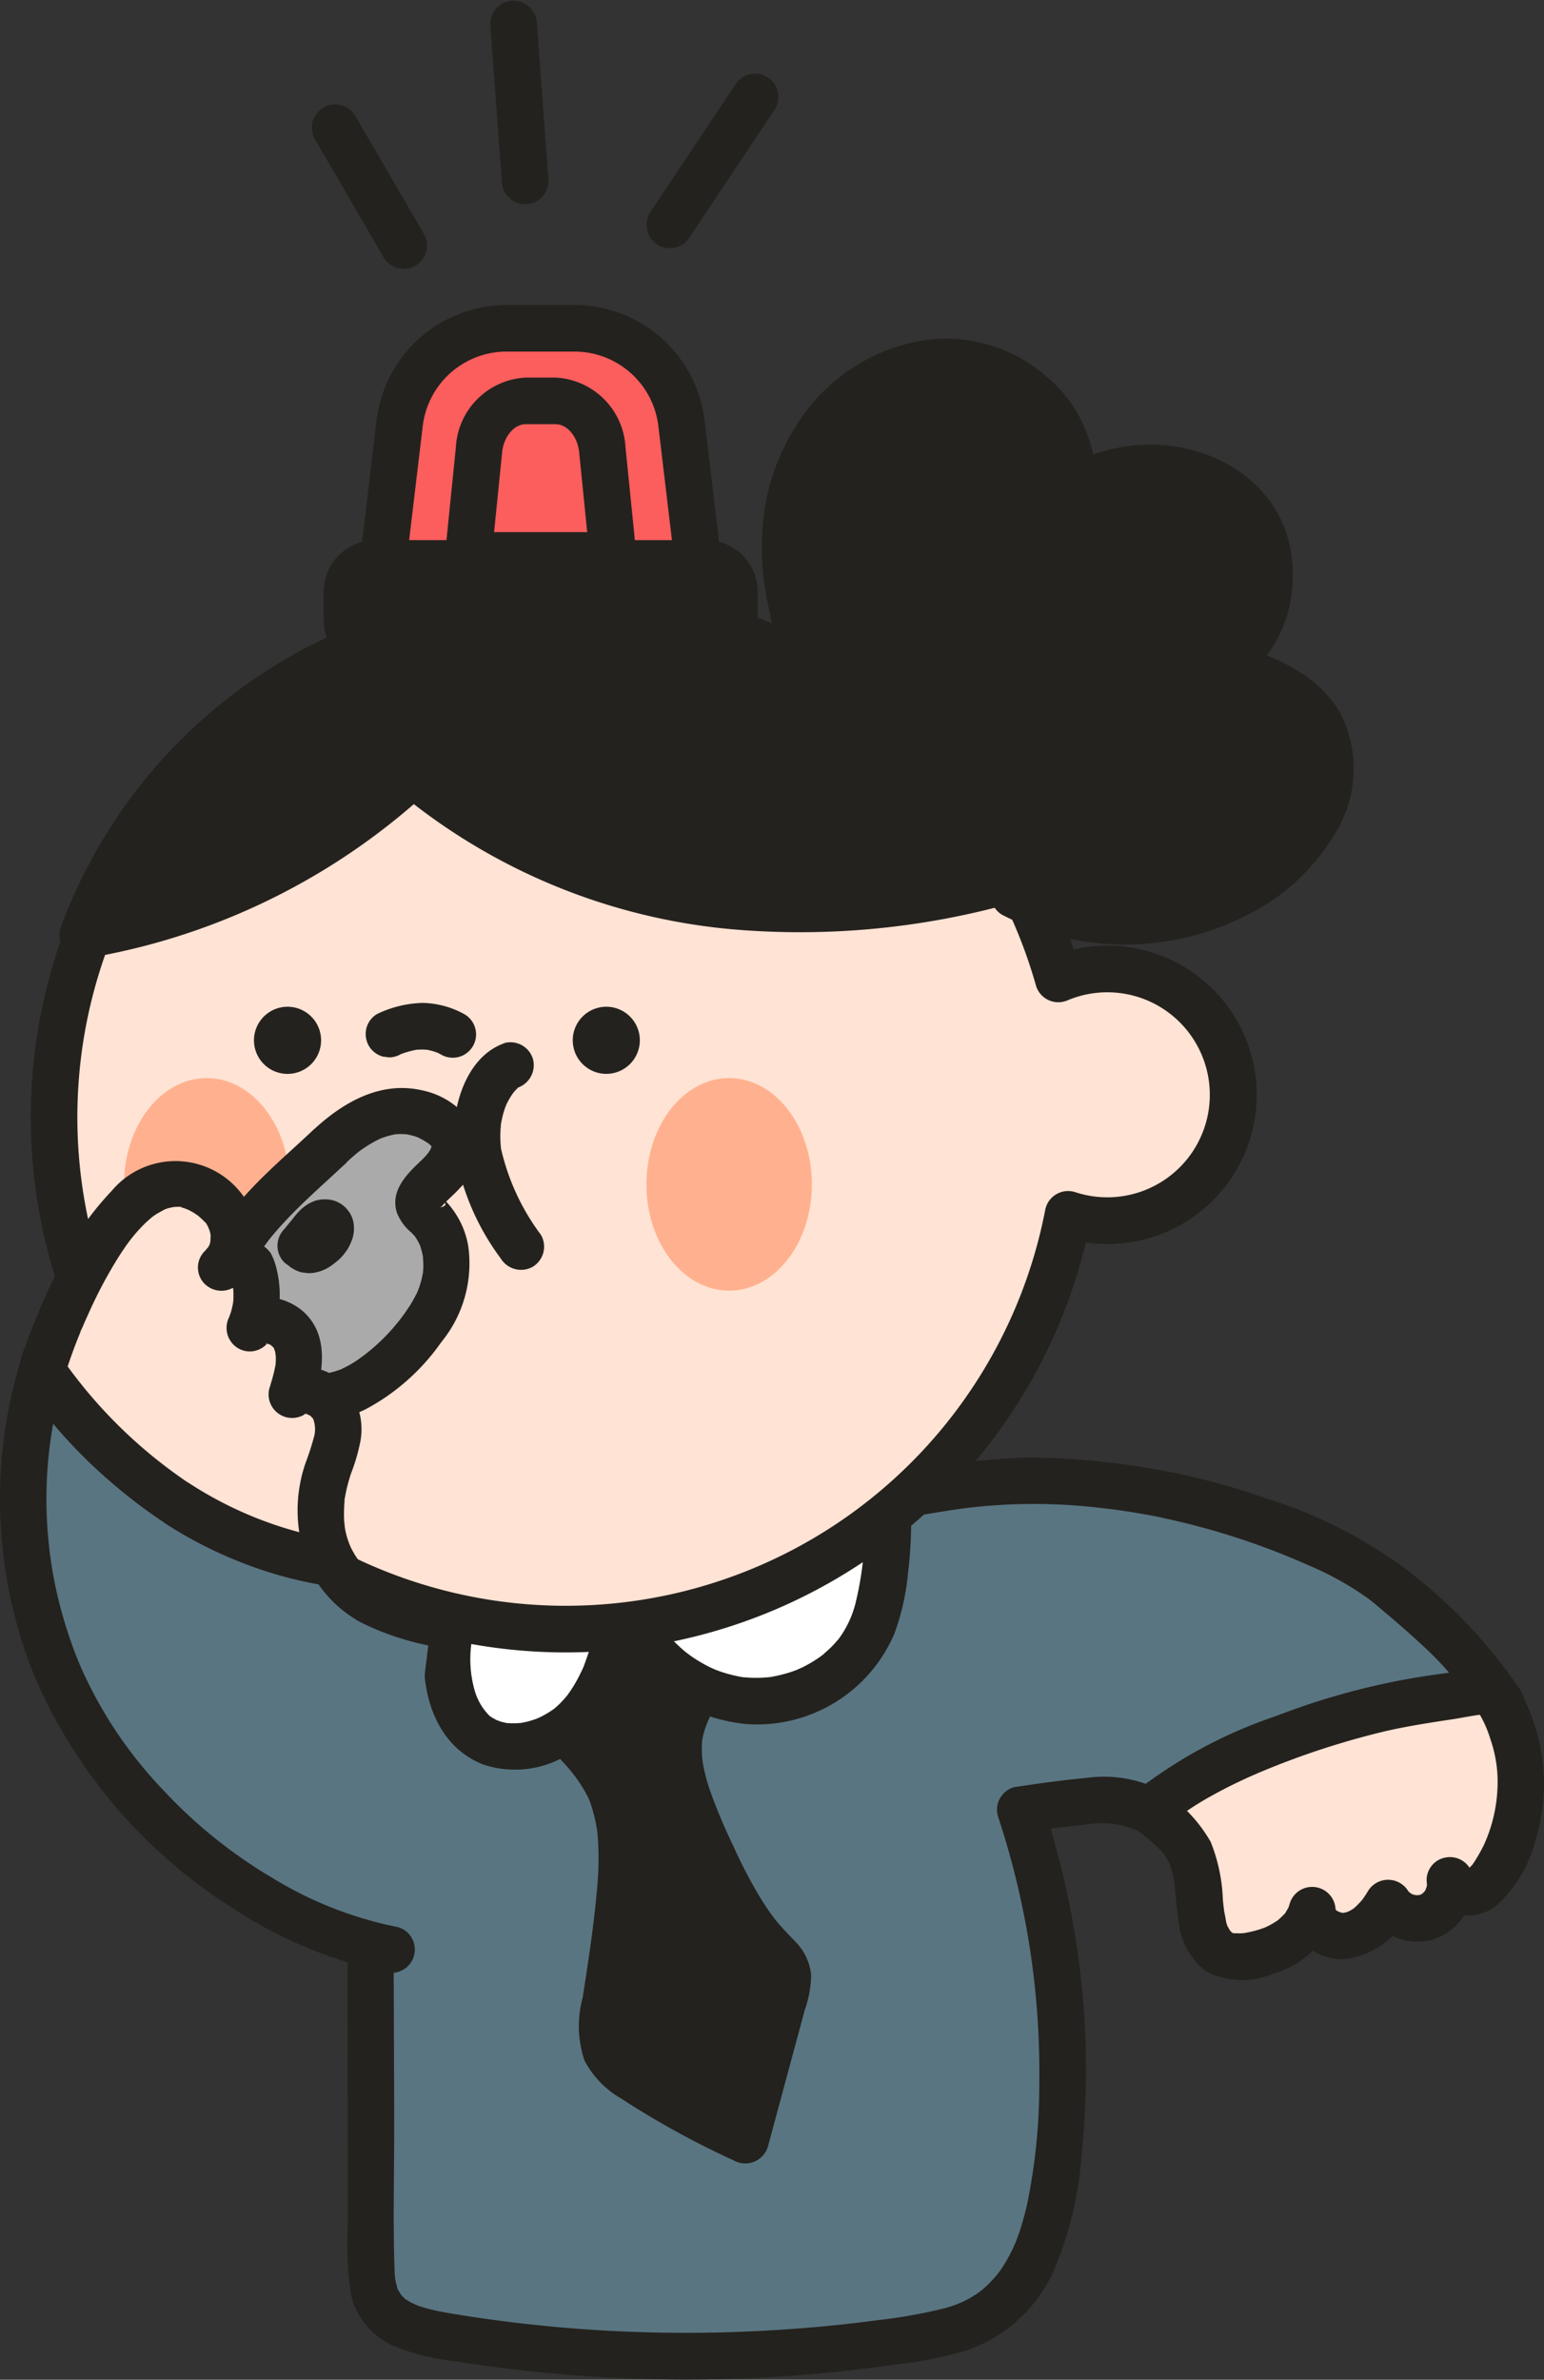 <svg xmlns="http://www.w3.org/2000/svg" width="83.099" height="128.025" viewBox="0 0 83.099 128.025">
  <rect x="0" y="0" width="83.099" height="128.025" fill="#333333" stroke="none"/>
  <g id="img_" transform="translate(-2760.673 -298.624)">
    <path id="패스_1950" data-name="패스 1950" d="M2833.479,418.544a38.159,38.159,0,0,0-7.755-.8c-3.074,0-5.869.723-8.834,1.141-3.451.486-7.1.651-10.58.836l-7.614.4c-.492.026-3.182-.2-3.524.187-4.47,5.075-4.67,12.183-4.662,18.719l.026,20.561a4.346,4.346,0,0,0,.6,2.694,5.072,5.072,0,0,0,3.3,1.469,78.448,78.448,0,0,0,25.267.139,11.373,11.373,0,0,0,3.467-.96c2.8-1.451,3.775-4.7,4.182-7.646a44.175,44.175,0,0,0-1.885-19.842c.89-.135,1.8-.25,2.76-.365a9.274,9.274,0,0,1,3.042-.027,3.867,3.867,0,0,1,1.094.415,36.28,36.28,0,0,1,18.573-6.339,26.376,26.376,0,0,0-5.366-5.529,17.1,17.1,0,0,0-4.91-2.8,37.788,37.788,0,0,0-7.186-2.26" transform="translate(-9.882 -39.454)" fill="#597582"/>
    <path id="패스_1951" data-name="패스 1951" d="M2833.19,416.714a39.845,39.845,0,0,0-8.088-.845,47.824,47.824,0,0,0-7.774.969,139.479,139.479,0,0,1-15.447,1.209c-1.29.069-2.587.185-3.878.2-.63.01-1.26-.045-1.89-.045a4.123,4.123,0,0,0-2.173.378,5.481,5.481,0,0,0-1.228,1.4,15.465,15.465,0,0,0-.94,1.41c-2.228,3.776-2.877,8.228-3.066,12.54-.1,2.325-.072,4.653-.069,6.98q0,4.012.009,8.024l.01,8.191a17.65,17.65,0,0,0,.17,3.778,3.983,3.983,0,0,0,2.284,2.756,12.584,12.584,0,0,0,3.331.833q2,.313,4.015.531a78.644,78.644,0,0,0,15.822.1c1.344-.128,2.686-.292,4.023-.484a20.076,20.076,0,0,0,3.624-.725,8.012,8.012,0,0,0,4.7-4.244,19.242,19.242,0,0,0,1.516-6.261,44.957,44.957,0,0,0-1.047-15.289c-.3-1.227-.644-2.44-1.036-3.64l-.876,1.543c1.013-.152,1.993-.282,3.069-.393a5.03,5.03,0,0,1,2.862.291,1.249,1.249,0,0,0,1.265,0,35.1,35.1,0,0,1,13.811-5.689,32.4,32.4,0,0,1,4.13-.48,1.266,1.266,0,0,0,1.083-1.887,27.431,27.431,0,0,0-5.886-6.049,24.944,24.944,0,0,0-7.334-3.714,38.462,38.462,0,0,0-4.992-1.4,1.254,1.254,0,1,0-.667,2.418,39.453,39.453,0,0,1,7.979,2.609,16.37,16.37,0,0,1,3.02,1.692l.157.116c-.124-.094.054.043.063.051q.164.131.325.266.41.344.816.693c.506.432,1.006.869,1.492,1.322a18.67,18.67,0,0,1,2.862,3.26l1.082-1.887a38.019,38.019,0,0,0-15.356,4.194,35.9,35.9,0,0,0-3.85,2.317h1.265a6.8,6.8,0,0,0-3.967-.649c-1.3.122-2.6.3-3.9.5a1.262,1.262,0,0,0-.876,1.543,43.671,43.671,0,0,1,2.233,14.352,31.9,31.9,0,0,1-.654,6.54c-.1.421-.205.839-.336,1.251-.059.187-.122.372-.19.555q-.061.165-.127.327c.094-.235-.087.193-.107.233a8.577,8.577,0,0,1-.619,1.1c-.064.095-.13.188-.2.28.154-.212-.07.086-.085.1q-.222.262-.468.5c-.083.08-.168.157-.254.231-.017.014-.315.244-.109.094a6.382,6.382,0,0,1-.595.385,5.727,5.727,0,0,1-1.448.565,28.075,28.075,0,0,1-3.529.62c-2.4.323-4.93.532-7.393.623a77.021,77.021,0,0,1-14.813-.867c-.537-.086-1.077-.168-1.608-.286-.229-.051-.456-.108-.679-.178-.12-.038-.239-.078-.356-.123.2.075-.216-.106-.258-.129-.07-.039-.136-.084-.206-.123-.284-.16.106.138-.123-.091a2.6,2.6,0,0,1-.246-.254c.136.179-.095-.183-.093-.181-.15-.275,0,.115-.071-.19-.024-.108-.058-.213-.079-.322-.01-.045-.046-.322-.024-.13-.02-.179-.028-.36-.033-.54-.083-2.57-.013-5.154-.016-7.725-.005-5.024-.055-10.049-.011-15.072.036-4.156.208-8.027,1.738-11.917a11.706,11.706,0,0,1,.5-1.11q.345-.693.756-1.353a14.157,14.157,0,0,1,.817-1.184c-.127.165.144-.175.133-.162.083-.1.184-.2.258-.306.225-.326-.208.1-.078.03-.37.2-.225.076-.11.06.013,0,.186-.04.186-.037,0,.032-.348.026-.035.011.174-.008.347-.021.522-.024.375-.008.75,0,1.124.011.71.022,1.4.013,2.11-.024,5.1-.271,10.226-.4,15.3-.952,2.452-.266,4.861-.756,7.3-1.114a30.32,30.32,0,0,1,7.333-.061,35.568,35.568,0,0,1,3.524.554,1.254,1.254,0,1,0,.667-2.418" transform="translate(-9.26 -38.833)" fill="#24221e"/>
    <path id="패스_1952" data-name="패스 1952" d="M2853.164,441.07c1.3,1,2.2,1.669,2.529,3.353s-.039,4.681,2.355,4.516c1.647-.114,3.46-.938,3.878-2.535a1.636,1.636,0,0,0,2.006,1.4,3.425,3.425,0,0,0,2.08-1.762,1.807,1.807,0,0,0,3.328-1.207.988.988,0,0,0,1.285.637,2.363,2.363,0,0,0,1.172-1.083,8.955,8.955,0,0,0-.1-9.652c-.24-.239-2.111.176-2.473.221q-1.233.153-2.453.391a36.5,36.5,0,0,0-4.8,1.279c-2.959,1.009-6.414,2.385-8.805,4.446" transform="translate(-30.634 -45.057)" fill="#ffe3d4"/>
    <path id="패스_1953" data-name="패스 1953" d="M2851.91,441.533c.2.154.083.064.039.029l.187.146c.1.082.208.165.312.249a7.714,7.714,0,0,1,.631.573c.084.086.16.176.239.266.154.173.017.025-.009-.013.037.057.078.112.114.169.075.118.137.242.2.365.008.015.079.179.025.05-.061-.15.047.139.056.168a5.653,5.653,0,0,1,.186.789c.054.311-.02-.208,0,.026.013.128.028.255.04.383.052.543.1,1.085.183,1.625a3.854,3.854,0,0,0,1.467,2.748,4.241,4.241,0,0,0,3.636.133,4.815,4.815,0,0,0,3.29-3.123l-2.462-.334a2.857,2.857,0,0,0,2.9,2.682,4.346,4.346,0,0,0,3.525-2.415h-2.165a3.156,3.156,0,0,0,3.52,1.347,3.119,3.119,0,0,0,2.146-3.187l-2.463.334c.389,1.664,2.471,1.992,3.691,1.061a7.092,7.092,0,0,0,2.1-3.439,10.335,10.335,0,0,0-.522-7.575,3.043,3.043,0,0,0-1.276-1.658,2.555,2.555,0,0,0-1.3-.112c-.486.055-.969.134-1.451.221-.136.024-.275.043-.41.072s.1-.013.1-.014c-.108.013-.214.028-.321.043-.234.031-.47.063-.7.1a39.649,39.649,0,0,0-8.023,2.129,25.3,25.3,0,0,0-7.74,4.193,1.267,1.267,0,0,0,0,1.774,1.28,1.28,0,0,0,1.773,0,16.148,16.148,0,0,1,2.515-1.694q.668-.37,1.358-.7.378-.181.76-.35l.384-.167c.2-.086,0,0,.212-.089a43.322,43.322,0,0,1,6.568-2.137c1.228-.284,2.537-.481,3.706-.658.231-.035.462-.08.691-.12.181-.032.363-.06.545-.09.067-.011.245-.024-.056.006.116-.011.232-.027.348-.035.171-.012.574.071.137-.039.265.067-.683-.768-.463-.29.036.078.1.158.137.231a6.05,6.05,0,0,1,.624,1.4,7.015,7.015,0,0,1,.381,2.775,8.165,8.165,0,0,1-.722,2.929,8.448,8.448,0,0,1-.46.823,3.174,3.174,0,0,1-.214.314c.125-.152-.137.128-.135.128l-.093.083q.133-.109-.052.012c.1-.039.1-.041-.028,0,.164-.019.172-.027.026-.025l.129.011c-.137-.043-.132-.039.017.012a.441.441,0,0,1,.165.186c.05.158.057.167.021.027a1.249,1.249,0,0,0-1.375-.9,1.237,1.237,0,0,0-1.087,1.231c.008.079.012.156.016.234.007.111-.017.142.01.015-.017.077-.037.152-.061.226.039-.124.011-.064-.016.022-.022.069-.089.15,0,.037a1.767,1.767,0,0,1-.16.171c-.064.064-.105.115-.023.018l-.1.059c.1-.036.115-.041.033-.013-.025.008-.253.066-.106.038s-.079,0-.111,0-.247-.039-.112,0-.081-.034-.106-.04c-.174-.047.148.087-.01,0-.02-.011-.219-.125-.109-.051s-.066-.062-.087-.081c-.136-.124.135.223-.048-.051a1.269,1.269,0,0,0-2.165,0c-.055.092-.111.183-.171.272-.029.043-.166.24-.07.113a4.489,4.489,0,0,1-.438.472c-.04.039-.148.122-.041.043a2.384,2.384,0,0,1-.266.167c-.062.034-.259.1-.1.051-.038.012-.371.086-.181.058s-.144-.006-.146-.006c.1-.012.17.043.021,0,0,0-.307-.094-.151-.033s-.1-.06-.131-.076c-.2-.1.06.069-.029-.023-.065-.067-.134-.215-.027-.014-.076-.142-.009-.047,0,.034-.026-.334-.008.288-.016-.062a1.26,1.26,0,0,0-2.463-.333c-.021.072-.043.142-.065.213.005-.018.084-.177.021-.047s-.123.219-.186.33c-.11.189.087-.066-.069.087-.1.1-.2.2-.313.3-.176.159-.05.035-.007.007-.048.031-.092.064-.14.094-.111.071-.223.138-.341.2-.05.026-.1.051-.153.076-.03.014-.25.106-.112.052s-.053.017-.064.021c-.074.023-.146.051-.22.074a6.574,6.574,0,0,1-.787.187c-.05.009-.245.022-.007,0l-.169.016c-.131.009-.271-.01-.4,0s.091.011.111.018c-.018-.006-.164-.031-.163-.037s-.225-.058,0,.011c.16.049.05.029.009,0a.982.982,0,0,1-.129-.076c.008-.023.192.191.108.086-.039-.048-.251-.274-.127-.113s-.036-.072-.066-.124a.785.785,0,0,0-.053-.1c-.084-.108.054.128.048.12a1.591,1.591,0,0,1-.182-.6c-.023-.1-.042-.2-.061-.3-.008-.049-.065-.383-.031-.186s-.017-.15-.021-.191c-.011-.1-.022-.209-.032-.314a9.243,9.243,0,0,0-.656-3.113,8.049,8.049,0,0,0-2.663-2.783,1.262,1.262,0,0,0-1.717.45,1.287,1.287,0,0,0,.45,1.715" transform="translate(-30.013 -44.437)" fill="#24221e"/>
    <path id="패스_1954" data-name="패스 1954" d="M2805.571,433.369c.362,1.256,1.486,2.118,2.224,3.2,1.513,2.209,1.313,5.128.986,7.785q-.322,2.608-.731,5.2a4.087,4.087,0,0,0,0,1.9,3.89,3.89,0,0,0,1.8,1.857,50.311,50.311,0,0,0,5.827,3.182q1.075-3.985,2.151-7.969a2.228,2.228,0,0,0,.108-1.056,2.5,2.5,0,0,0-.781-1.1,20.66,20.66,0,0,1-3.8-6.372c-.877-1.979-1.764-4.223-.977-6.24.42-1.075,1.3-2.186.842-3.244a2.622,2.622,0,0,0-.885-.974,14.318,14.318,0,0,0-3.433-1.921" transform="translate(-14.871 -42.725)" fill="#24221e"/>
    <path id="패스_1955" data-name="패스 1955" d="M2803.739,433.073a7.033,7.033,0,0,0,1.5,2.462,8.073,8.073,0,0,1,1.32,1.849,2.982,2.982,0,0,1,.172.439c.071.21.132.424.184.639.047.2.086.393.12.591.007.044.046.325.022.134q.024.2.04.406a16.521,16.521,0,0,1-.039,2.69c-.17,1.991-.47,3.929-.777,5.9a5.79,5.79,0,0,0,.1,3.392,5.109,5.109,0,0,0,1.989,2.052,47.074,47.074,0,0,0,6.039,3.319,1.274,1.274,0,0,0,1.843-.75q.989-3.666,1.979-7.331a6.072,6.072,0,0,0,.348-1.877,2.967,2.967,0,0,0-.907-1.869c-.344-.365-.693-.717-1.01-1.107a13.451,13.451,0,0,1-.809-1.178,26.089,26.089,0,0,1-1.469-2.814,30.234,30.234,0,0,1-1.239-2.943,9.4,9.4,0,0,1-.409-1.586c.029.189-.027-.278-.025-.244-.007-.1-.012-.192-.015-.288,0-.143,0-.287.006-.429,0-.1.013-.191.023-.286-.01.1,0,.068.023-.09a5.045,5.045,0,0,1,.484-1.271,6.934,6.934,0,0,0,.648-1.617,3.034,3.034,0,0,0-.269-2.137,4.981,4.981,0,0,0-1.512-1.479,15.865,15.865,0,0,0-3.5-1.874,1.258,1.258,0,0,0-1.542.876,1.291,1.291,0,0,0,.876,1.542,12.552,12.552,0,0,1,1.291.611,14.444,14.444,0,0,1,1.369.841q.151.1.3.213c.03.022.266.211.132.1.1.086.2.177.3.27.173.166.1.1.054.053l.068.113q-.05-.148.016.064c-.041-.212,0,.037,0,.1,0,.2.086-.249-.013.1-.042.148-.083.294-.137.439-.088.231.128-.253-.062.14-.061.126-.12.251-.182.377-.1.207-.206.414-.3.625a6.3,6.3,0,0,0-.531,1.859,8.07,8.07,0,0,0,.4,3.355,28.727,28.727,0,0,0,1.235,3.056c.423.946.856,1.89,1.358,2.8a16.715,16.715,0,0,0,1.8,2.637c.3.363.64.692.962,1.037.254.271-.038-.089.068.093l.032.052c-.038-.116-.035-.1.008.041.008-.044.029-.217-.031.09-.031.155-.079.307-.12.459q-1.05,3.905-2.108,7.809l1.842-.75a51.163,51.163,0,0,1-5.291-2.846c-.36-.222-.717-.448-1.064-.689-.332-.23.08.075-.1-.076-.08-.068-.159-.137-.235-.21-.06-.058-.116-.119-.173-.18-.168-.179,0,.062-.1-.14.01.021-.152-.331-.1-.182s-.06-.283-.055-.25c.01.072,0,.114,0-.1,0-.1,0-.2.006-.3.021-.4.115-.873.191-1.364.308-2.022.619-4.056.8-6.094a12.577,12.577,0,0,0-.455-5.322,8.633,8.633,0,0,0-1.592-2.685c-.151-.18-.306-.356-.46-.534-.069-.081-.138-.162-.207-.244-.024-.029-.24-.3-.119-.143a5.273,5.273,0,0,1-.348-.519c-.052-.09-.1-.181-.146-.274s-.036-.074,0,.014c-.03-.078-.056-.157-.08-.238a1.254,1.254,0,1,0-2.418.667" transform="translate(-14.248 -42.095)" fill="#24221e"/>
    <path id="패스_1956" data-name="패스 1956" d="M2797.182,425.39a7.31,7.31,0,0,0-.34,4.324,4.339,4.339,0,0,0,1.177,2.244c1.571,1.459,4.28.826,5.734-.75s1.974-3.771,2.442-5.863a8.165,8.165,0,0,0,6.272,4.939,6.848,6.848,0,0,0,6.929-3.626,9.641,9.641,0,0,0,.75-2.741,22.054,22.054,0,0,0,.225-3.939" transform="translate(-11.92 -40.194)" fill="#fff"/>
    <path id="패스_1957" data-name="패스 1957" d="M2795.352,424.434c-1.144,2.937-.687,7.4,2.632,8.691a5.429,5.429,0,0,0,4.1-.282,6.746,6.746,0,0,0,3.088-2.969,17.792,17.792,0,0,0,1.608-4.819l-2.292.3a9.343,9.343,0,0,0,7.652,5.592,8.04,8.04,0,0,0,7.964-4.852,12.81,12.81,0,0,0,.74-3.29,22.747,22.747,0,0,0,.158-3.45,1.254,1.254,0,1,0-2.508,0,17.462,17.462,0,0,1-.494,5.152,5.448,5.448,0,0,1-.855,1.812c-.142.2-.054.067-.02.027-.052.06-.1.121-.154.18-.1.118-.212.232-.325.342s-.234.212-.351.318c-.177.16-.069.06-.024.025-.094.072-.191.14-.29.207a7,7,0,0,1-.823.478c-.072.035-.432.187-.247.115-.167.064-.336.125-.507.178a8.488,8.488,0,0,1-.87.211c-.247.048-.078.015-.022.008-.079.011-.158.018-.238.025-.2.017-.4.027-.6.027-.158,0-.318-.005-.477-.017-.08-.005-.158-.013-.238-.021.055.005.227.039-.028,0a7.443,7.443,0,0,1-1.009-.243c-.155-.049-.308-.1-.46-.164-.192-.074.149.07-.038-.015-.074-.034-.148-.068-.221-.1a8.047,8.047,0,0,1-.9-.516c-.068-.045-.135-.092-.2-.139,0,0-.308-.234-.139-.1q-.215-.172-.42-.36a10.02,10.02,0,0,1-.808-.846c-.018-.021-.149-.183-.034-.035-.063-.081-.123-.165-.182-.249-.106-.151-.208-.3-.305-.463a8.762,8.762,0,0,1-.562-1.093,1.261,1.261,0,0,0-2.291.3,21.76,21.76,0,0,1-.986,3.473c-.066.156-.243.518-.37.746a7.034,7.034,0,0,1-.5.779c-.085.114-.024.032-.006.009-.055.069-.114.136-.172.2-.079.09-.161.177-.247.262s-.194.181-.3.266.01-.007.028-.02q-.115.084-.237.163a5.749,5.749,0,0,1-.656.36c.185-.088-.06.022-.127.046q-.215.076-.437.132c-.128.033-.259.054-.388.08-.146.029.036-.007.056-.008-.073,0-.148.013-.222.017-.11,0-.221.006-.331,0a1.5,1.5,0,0,0-.164-.009c-.14.012.187.049-.044,0-.1-.024-.211-.044-.314-.074-.048-.013-.366-.137-.253-.085s-.173-.1-.234-.138-.092-.06-.135-.092c-.145-.1.173.191-.048-.048a3.115,3.115,0,0,1-.73-1.232,6.072,6.072,0,0,1,.215-4.116,1.258,1.258,0,0,0-.875-1.543,1.29,1.29,0,0,0-1.542.876" transform="translate(-11.299 -39.572)" fill="#24221e"/>
    <path id="패스_1958" data-name="패스 1958" d="M2821.719,366.882a6.762,6.762,0,0,0-2.643.535,27.539,27.539,0,1,0,.524,12.665,6.77,6.77,0,1,0,2.119-13.2" transform="translate(-1.442 -16.128)" fill="#ffe3d4"/>
    <path id="패스_1959" data-name="패스 1959" d="M2791.943,403.028a28.792,28.792,0,1,1,27.341-37.816,8.027,8.027,0,1,1,.652,15.76,28.816,28.816,0,0,1-27.993,22.056m0-55.077a26.284,26.284,0,1,0,25.805,31.272,1.255,1.255,0,0,1,1.624-.954,5.515,5.515,0,1,0-.427-10.32,1.253,1.253,0,0,1-1.7-.816,26.364,26.364,0,0,0-25.306-19.182" transform="translate(-0.821 -15.507)" fill="#24221e"/>
    <path id="패스_1960" data-name="패스 1960" d="M2784.724,381.414a1.806,1.806,0,1,1-1.806-1.806,1.806,1.806,0,0,1,1.806,1.806" transform="translate(-6.77 -26.823)" fill="#24221e"/>
    <path id="패스_1961" data-name="패스 1961" d="M2810.375,381.414a1.805,1.805,0,1,1-1.805-1.806,1.805,1.805,0,0,1,1.805,1.806" transform="translate(-15.266 -26.823)" fill="#24221e"/>
    <path id="패스_1962" data-name="패스 1962" d="M2791.988,382.053l.124-.053-.3.126a5,5,0,0,1,1.175-.334l-.334.045a3.6,3.6,0,0,1,.933,0l-.333-.045a3.537,3.537,0,0,1,.841.234l-.3-.126c.124.052.243.11.362.175a1.254,1.254,0,1,0,1.266-2.166,4.822,4.822,0,0,0-2.269-.611,6,6,0,0,0-2.431.593,1.253,1.253,0,0,0-.576.749,1.279,1.279,0,0,0,.126.966,1.264,1.264,0,0,0,.75.577l.333.045a1.247,1.247,0,0,0,.632-.171" transform="translate(-9.748 -26.719)" fill="#24221e"/>
    <path id="패스_1963" data-name="패스 1963" d="M2779.557,391.064c0,3.158-1.994,5.718-4.453,5.718s-4.452-2.56-4.452-5.718,1.993-5.718,4.452-5.718,4.453,2.56,4.453,5.718" transform="translate(-3.305 -28.723)" fill="#ffb18f"/>
    <path id="패스_1964" data-name="패스 1964" d="M2821.6,391.064c0,3.158-1.993,5.718-4.452,5.718s-4.452-2.56-4.452-5.718,1.993-5.718,4.452-5.718,4.452,2.56,4.452,5.718" transform="translate(-17.232 -28.723)" fill="#ffb18f"/>
    <path id="패스_1965" data-name="패스 1965" d="M2784.282,389.9c1.622-1.541,3.734-2.709,5.926-1.266a1.8,1.8,0,0,1,.753.844,1.751,1.751,0,0,1-.446,1.637c-.378.455-.867.813-1.227,1.283a.839.839,0,0,0-.215.516c.009.3.279.516.5.723a3.918,3.918,0,0,1,.845,3.892A8.569,8.569,0,0,1,2788.15,401a7.126,7.126,0,0,1-3.866,2.346c-2.405.35-4.713-1.517-5.585-3.785-1.461-3.805,3.145-7.344,5.583-9.661" transform="translate(-5.878 -29.594)" fill="#aaa"/>
    <path id="패스_1966" data-name="패스 1966" d="M2784.555,390.167c.133-.125.268-.249.407-.368.07-.06.139-.118.211-.177.2-.165.115-.09.069-.056a6.77,6.77,0,0,1,1.025-.639c.058-.029.118-.058.178-.085.2-.088-.141.048.062-.022a4.847,4.847,0,0,1,.492-.148c.083-.02.166-.037.25-.052.21-.033-.167.007.047,0a3.731,3.731,0,0,1,.579.009c-.187-.023.031.011.058.018.088.023.176.042.263.069a1.281,1.281,0,0,1,.365.145,3.7,3.7,0,0,1,.508.308c-.131-.1.03.036.043.052.243.26-.023,0,.028-.029-.029.016.114.258.022.032,0,.008.02.272,0,.036,0,.016-.069.235,0,.06a1.453,1.453,0,0,1-.09.172c-.012.021-.156.243-.082.14s-.1.111-.114.13c-.138.151-.288.292-.436.434-.732.7-1.485,1.546-1.144,2.641a2.636,2.636,0,0,0,.769,1.065c.059.058.114.116.17.177,0,0,.125.158.054.062s.06.1.074.122c.052.086.1.176.146.265.116.221.035.087.016.035.027.077.053.154.077.232a3.785,3.785,0,0,1,.109.479c-.032-.2.008.2.009.284a4.139,4.139,0,0,1-.031.622c.032-.232-.058.231-.07.276-.045.175-.1.346-.164.516a1.882,1.882,0,0,1-.155.334c-.083.165-.174.327-.271.484a10.419,10.419,0,0,1-2.954,3.048q-.227.146-.465.273c-.043.023-.395.19-.247.128a4.1,4.1,0,0,1-.506.171c-.087.023-.174.042-.261.063-.373.09.177.007-.172.03-.159.011-.317.017-.477.013-.086,0-.482-.058-.253-.015-.155-.029-.309-.062-.461-.1q-.113-.032-.225-.07c-.027-.009-.314-.12-.182-.065s-.094-.046-.122-.06c-.071-.035-.143-.072-.212-.111q-.211-.116-.411-.251c-.046-.03-.343-.257-.186-.128-.158-.13-.31-.266-.455-.409-.117-.115-.229-.236-.336-.36-.053-.062-.107-.125-.158-.189.035.045.109.16-.028-.042a7.613,7.613,0,0,1-.535-.9c-.012-.026-.12-.255-.063-.128s-.038-.1-.05-.128c-.051-.138-.095-.278-.132-.421a2.761,2.761,0,0,0-.068-.3c.021.156,0-.017,0-.042-.005-.1-.013-.207-.014-.311,0-.138.011-.274.018-.412,0-.066.047-.231-.007.027.013-.067.023-.136.037-.2a6.418,6.418,0,0,1,.252-.853c.064-.179-.082.177,0,0,.037-.082.075-.163.115-.244q.121-.247.26-.484a9.968,9.968,0,0,1,.558-.849c.044-.062.092-.124.137-.185-.107.142,0,0,.054-.066.11-.136.223-.272.337-.4.244-.283.5-.557.758-.825.951-.983,1.987-1.876,2.979-2.816a1.254,1.254,0,0,0-1.773-1.773c-2.065,1.956-4.5,3.846-5.654,6.529a5.775,5.775,0,0,0-.183,4.522,7.578,7.578,0,0,0,3.339,3.837,5.8,5.8,0,0,0,5.3.142,11.648,11.648,0,0,0,4.1-3.623,6.687,6.687,0,0,0,1.452-5.194,4.617,4.617,0,0,0-1.205-2.392c-.068-.071-.143-.136-.213-.2l-.043-.04c-.1-.109-.108-.11-.029,0-.032.163.591.421.029.561-.073.019.023-.031.062-.074.3-.339.66-.628.963-.969a3,3,0,0,0,.682-3.377,4.249,4.249,0,0,0-2.782-1.879c-2.233-.49-4.243.686-5.818,2.165a1.254,1.254,0,0,0,1.773,1.773" transform="translate(-5.264 -28.979)" fill="#24221e"/>
    <path id="패스_1967" data-name="패스 1967" d="M2787.068,396.256a1.529,1.529,0,0,0-.381-.682,1.3,1.3,0,0,0-.389-.295,1.338,1.338,0,0,0-.54-.168,1.949,1.949,0,0,0-.694.05,2.72,2.72,0,0,0-.376.162,2.476,2.476,0,0,0-.441.33,4.213,4.213,0,0,0-.426.488l-.476.579a1.274,1.274,0,0,0,0,1.752,1.531,1.531,0,0,0,.216.165,1.815,1.815,0,0,0,.614.354.55.55,0,0,0,.087.028c.064.013.142.019.2.027a1.71,1.71,0,0,0,.221.025,2.127,2.127,0,0,0,1.006-.278,1.608,1.608,0,0,0,.2-.127,4.846,4.846,0,0,0,.427-.339,2.888,2.888,0,0,0,.477-.589,3.066,3.066,0,0,0,.213-.463.992.992,0,0,0,.061-.206,1.8,1.8,0,0,0,0-.815" transform="translate(-7.389 -31.952)" fill="#24221e"/>
    <path id="패스_1968" data-name="패스 1968" d="M2784.493,422.417a10.828,10.828,0,0,1-3.772-1.467,5.089,5.089,0,0,1-1.523-1.714,21.514,21.514,0,0,1-8.413-3.243,26.751,26.751,0,0,1-7.229-7.117,24.113,24.113,0,0,0,1.814,18.238c3.324,6.131,10.147,11.581,16.994,12.91" transform="translate(-0.62 -36.517)" fill="#597582"/>
    <path id="패스_1969" data-name="패스 1969" d="M2784.207,420.6c-1.54-.385-2.969-.717-4.012-1.842a4.852,4.852,0,0,1-.534-.763c-.386-.589-.99-.6-1.613-.727a20.709,20.709,0,0,1-2.406-.629,21.727,21.727,0,0,1-8.134-4.953,27.555,27.555,0,0,1-3.489-4.051,1.272,1.272,0,0,0-2.292.3,25.4,25.4,0,0,0,.812,16.8,27.673,27.673,0,0,0,10.592,12.411,23.88,23.88,0,0,0,8.281,3.479,1.254,1.254,0,0,0,.667-2.418,20.541,20.541,0,0,1-6.761-2.653,26.217,26.217,0,0,1-5.884-4.742,23.029,23.029,0,0,1-4.175-6.075,17.124,17.124,0,0,1-.687-1.657q-.35-.963-.614-1.954a21.955,21.955,0,0,1-.681-3.769,22.692,22.692,0,0,1,.868-8.756l-2.292.3a26.658,26.658,0,0,0,12.086,9.789,21.094,21.094,0,0,0,4.306,1.148l-.749-.577a6.593,6.593,0,0,0,2.626,2.569,14.579,14.579,0,0,0,3.419,1.188,1.254,1.254,0,1,0,.667-2.418" transform="translate(0 -35.911)" fill="#24221e"/>
    <path id="패스_1970" data-name="패스 1970" d="M2771.285,411.015a21.515,21.515,0,0,0,8.413,3.243,6.647,6.647,0,0,1-.074-5.562,3.515,3.515,0,0,0,.151-2.7,1.617,1.617,0,0,0-2.288-.78,4.411,4.411,0,0,0,.2-3c-.4-.943-1.867-1.423-2.461-.587a4.288,4.288,0,0,0,.06-3.4,2.322,2.322,0,0,0-1.6.148,2.4,2.4,0,0,0-.061-3.43c-4.27-4.058-7.783,4.256-8.886,6.973-.263.649-.488,1.312-.69,1.982a26.758,26.758,0,0,0,7.229,7.117" transform="translate(-1.121 -31.539)" fill="#ffe3d4"/>
    <path id="패스_1971" data-name="패스 1971" d="M2770.037,411.492a22.626,22.626,0,0,0,8.713,3.369,1.261,1.261,0,0,0,1.416-1.842,4.178,4.178,0,0,1-.441-1.38c.031.2-.019-.211-.019-.214-.008-.115-.013-.231-.014-.346,0-.258.01-.512.03-.769a.739.739,0,0,1,.03-.228c.025-.14.051-.28.083-.42q.1-.42.234-.83a9.816,9.816,0,0,0,.469-1.558,3.579,3.579,0,0,0-.992-3.4,2.749,2.749,0,0,0-3.307-.35l1.842,1.417c.48-1.554.809-3.463-.481-4.732-1-.978-2.92-1.3-3.873-.077l1.969,1.519a5.767,5.767,0,0,0,.382-3.77,3.482,3.482,0,0,0-.323-.9,1.615,1.615,0,0,0-1.35-.676,3.755,3.755,0,0,0-1.963.374q.759.985,1.52,1.97a3.506,3.506,0,0,0,.846-3.755,4.482,4.482,0,0,0-7.623-1.264,16.316,16.316,0,0,0-3.077,4.623c-.364.753-.695,1.521-1.014,2.293-.2.49-.4.982-.569,1.484a3.326,3.326,0,0,0-.317,1.422,2.661,2.661,0,0,0,.649,1.157,28.328,28.328,0,0,0,7.178,6.876,1.254,1.254,0,0,0,1.267-2.166,25.959,25.959,0,0,1-6.78-6.668c.042.322.084.644.126.966.243-.8.523-1.579.841-2.349a1.277,1.277,0,0,1,.122-.294c-.007.008-.13.3-.047.112l.07-.163c.1-.244.213-.488.323-.73a24.393,24.393,0,0,1,1.62-3.04c.164-.255.333-.507.512-.752l.106-.144c.174-.239-.129.148-.006.007.1-.12.2-.249.306-.371.176-.2.359-.4.553-.579.089-.084.181-.162.272-.243.058-.052.283-.207-.008,0,.064-.045.124-.092.188-.135.187-.128.384-.223.579-.334.223-.126-.281.08-.035.017.045-.012.089-.032.134-.046.122-.039.251-.055.373-.091.155-.046-.335.007-.092.013.045,0,.093-.006.139-.007s.322-.027.352.014-.313-.073-.12-.013c.069.022.145.031.216.052.139.038.412.176.137.033.15.079.3.15.444.241.05.032.1.068.148.1.231.144-.148-.137.048.032a5.269,5.269,0,0,1,.452.425c-.149-.163-.031-.048,0,0,.053.094.109.185.157.282-.125-.249.014.059.027.106a2.507,2.507,0,0,1,.07.316c-.04-.261-.01-.066-.014-.012,0,.038-.027.425,0,.257.03-.2-.039.138-.04.143-.022.079-.162.314-.025.088-.035.059-.069.12-.1.179.138-.229-.093.083-.155.137a1.247,1.247,0,0,0-.1,1.647,1.28,1.28,0,0,0,1.618.323c-.115.051.054-.008.084-.017l.132-.032c-.085.005-.085.005,0,0a1.853,1.853,0,0,1,.273,0c.225.015-.251-.063.138.029l-.876-.875a4.516,4.516,0,0,1,.228.734,2.1,2.1,0,0,1,.05.57,2.144,2.144,0,0,1-.037.5c-.03.137-.06.272-.1.407-.01.031-.132.36-.072.223a1.275,1.275,0,0,0,.323,1.618,1.239,1.239,0,0,0,1.647-.1c.095-.122.2-.144.006-.057.213-.094-.158.071-.023,0,.16-.087.119.014-.028,0a1.047,1.047,0,0,1,.137,0c.095.007.061,0-.1-.013a1.349,1.349,0,0,0,.229.066c.118.025-.162-.115.009.017.1.073.2.2.063.034.021.027.212.228.1.088s.053.1.061.115c-.088-.17.009.055.029.13.011.045.041.309.031.16a3.707,3.707,0,0,1,0,.433.624.624,0,0,1-.022.177c-.022.122-.049.243-.078.364-.07.289-.156.574-.244.858a1.267,1.267,0,0,0,1.842,1.416c.014-.009.241-.2.121-.087-.088.035-.074.035.041,0l-.132.019c.035,0,.293.041.14,0-.178-.048.1.044.138.056-.253-.1.042.043.082.07-.1-.064-.076-.08,0,.007a1.335,1.335,0,0,1,.112.118q.088.1-.033-.039c.022,0,.1.167.029.016a1.537,1.537,0,0,1,.08.963,14.332,14.332,0,0,1-.455,1.418,7.791,7.791,0,0,0,.371,6.053l1.416-1.842a20.528,20.528,0,0,1-8.113-3.116,1.254,1.254,0,0,0-1.267,2.166" transform="translate(-0.506 -30.933)" fill="#24221e"/>
    <path id="패스_1972" data-name="패스 1972" d="M2799.91,382.517c-2.084.732-2.857,3.5-2.7,5.49a13.326,13.326,0,0,0,2.51,6.088,1.281,1.281,0,0,0,1.716.45,1.267,1.267,0,0,0,.45-1.715,12.273,12.273,0,0,1-2.152-4.645c.023.136,0,.023-.005-.049-.01-.107-.019-.214-.024-.322-.01-.193-.012-.387,0-.58,0-.086.011-.171.017-.257.027-.4-.026.113.01-.112a5.387,5.387,0,0,1,.122-.56c.028-.1.06-.2.094-.3.011-.033.115-.284.036-.11a4.205,4.205,0,0,1,.268-.5c.044-.071.091-.141.14-.209s.048-.068,0,0l.084-.1c.057-.058.112-.119.169-.177.168-.168.022-.014-.063.015a1.285,1.285,0,0,0,.876-1.542,1.265,1.265,0,0,0-1.542-.876" transform="translate(-12.096 -27.768)" fill="#24221e"/>
    <path id="패스_1973" data-name="패스 1973" d="M2825.819,344.178a3.374,3.374,0,0,1-1.114-1.712,12.531,12.531,0,0,1,.307-9.878,8.732,8.732,0,0,1,8.25-4.857c3.373.328,6.374,3.493,6.059,6.868,2.844-1.765,6.955-1.613,9.221.851s1.7,7.131-1.349,8.5c2.186.623,4.581,1.5,5.584,3.543,1.248,2.539-.333,5.642-2.509,7.449a13.029,13.029,0,0,1-14.115,1.431" transform="translate(-20.923 -9.63)" fill="#24221e"/>
    <path id="패스_1974" data-name="패스 1974" d="M2825.831,342.486c.17.125-.126-.144-.128-.145.14.16-.1-.162-.1-.164-.068-.113-.125-.229-.183-.347-.179-.36.059.193-.076-.185a16.611,16.611,0,0,1-.5-1.612,11.329,11.329,0,0,1-.364-3.038,9.346,9.346,0,0,1,1.785-5.649c-.139.186.11-.136.112-.138.053-.064.107-.127.162-.189q.247-.282.514-.543t.556-.5c.064-.053.128-.106.194-.157-.158.121.213-.148.247-.172a6.675,6.675,0,0,1,2.434-1.12c.217-.055.437-.1.658-.136.384-.066-.238.006.152-.017.123-.007.243-.019.367-.025q.307-.013.615,0c.123.005.246.017.37.026q.226.025.018,0c.078.012.155.025.233.041q.29.056.573.14.17.05.337.108c.018.007.381.146.14.047a6.714,6.714,0,0,1,1.239.692c.012.009.322.243.127.088.123.1.243.2.359.307.176.159.342.327.5.5.079.088.155.177.23.268.092.114.1.122.02.024.046.064.092.127.135.191a6.666,6.666,0,0,1,.365.6c.056.1.1.208.157.311q.09.2.014.019c.029.072.056.144.083.216a5.837,5.837,0,0,1,.2.663c.026.113.046.226.069.34.023.148.025.152,0,.011.009.076.016.154.02.231a5.8,5.8,0,0,1-.012.819,1.262,1.262,0,0,0,1.886,1.083,8.792,8.792,0,0,1,.878-.467c.183-.085-.163.063.024-.011.073-.029.146-.057.219-.084.166-.06.334-.116.5-.165a8.26,8.26,0,0,1,.975-.221c.035-.005.278-.037.125-.019s.09-.007.125-.01q.263-.024.527-.032a8.05,8.05,0,0,1,.992.035c.035,0,.278.034.122.012s.085.015.121.021q.256.045.509.107c.148.037.3.08.443.126.091.029.181.06.271.093.031.011.255.1.117.041s.081.037.112.051c.068.032.137.066.205.1.152.078.3.161.447.251.065.04.13.081.193.124-.014-.009.291.206.152.1-.116-.086.073.06.1.08.058.049.116.1.173.151q.171.156.331.325c.055.059.326.4.159.17a5.317,5.317,0,0,1,.442.712c.023.046.178.395.123.253-.062-.156.013.042.027.081.026.078.054.155.079.234.085.271.125.546.192.821.044.179-.014-.221,0-.038,0,.066.013.132.018.2q.02.248.02.5,0,.2-.013.4c0,.049-.047.444-.022.277s-.044.223-.053.27c-.034.16-.074.318-.122.475-.041.14-.093.276-.142.414-.078.217,0,.007.014-.031-.042.087-.082.175-.127.261-.073.142-.153.28-.24.415-.035.053-.073.1-.107.158-.126.2.095-.094-.006.012a7.864,7.864,0,0,1-.639.638c.035-.029.212-.142.023-.023-.082.051-.16.108-.243.158a4.671,4.671,0,0,1-.435.227,1.242,1.242,0,0,0-.6,1.249,1.257,1.257,0,0,0,.9,1.042c.428.123.855.252,1.277.4a8.484,8.484,0,0,1,1.177.468,5.1,5.1,0,0,1,2,1.473c-.142-.17.017.024.049.07.056.081.108.163.159.246.061.1.113.208.17.313.172.32-.045-.2.062.147a5.372,5.372,0,0,1,.16.571c.008.033.049.409.025.131.01.117.019.234.021.351a4.681,4.681,0,0,1-.036.706c.037-.277-.028.112-.033.137-.016.078-.035.157-.054.235-.06.237-.14.465-.22.7s-.035.1-.013.043c-.064.152-.139.3-.215.449a8.423,8.423,0,0,1-3.724,3.591q-.33.178-.67.336c-.114.052-.227.1-.343.153.052-.022.186-.071-.047.016-.47.174-.94.338-1.425.468a13.662,13.662,0,0,1-1.347.285c-.013,0-.421.053-.164.024l-.249.027q-.437.044-.875.06a13.4,13.4,0,0,1-1.5-.031c-.124-.01-.25-.021-.373-.035-.083-.008-.166-.018-.249-.029q.19.026-.038-.007c-.247-.042-.493-.084-.737-.136a12.482,12.482,0,0,1-1.561-.444c-.1-.035-.2-.072-.293-.109l-.175-.069-.045-.02c-.268-.12-.529-.247-.788-.384a1.28,1.28,0,0,0-1.715.45,1.267,1.267,0,0,0,.45,1.715,14.432,14.432,0,0,0,12.968.122,11.353,11.353,0,0,0,4.918-4.443,6.55,6.55,0,0,0,.283-6.586c-1.3-2.189-3.836-3.14-6.164-3.807q.149,1.146.3,2.291c2.761-1.279,3.789-4.67,3.165-7.478-.723-3.257-3.768-5.184-6.958-5.379a9.315,9.315,0,0,0-5.344,1.34l1.887,1.083a7.475,7.475,0,0,0-2.6-6.044,8.192,8.192,0,0,0-6.639-2.008,9.914,9.914,0,0,0-5.952,3.307,11.668,11.668,0,0,0-2.769,7.045,14.751,14.751,0,0,0,.429,4.409,6.563,6.563,0,0,0,2.143,3.952,1.263,1.263,0,0,0,1.716-.45,1.284,1.284,0,0,0-.45-1.715" transform="translate(-20.302 -9.02)" fill="#24221e"/>
    <path id="패스_1975" data-name="패스 1975" d="M2803.247,363.729a41.1,41.1,0,0,0,12.882-1.2,26.639,26.639,0,0,0-48.609,2.2c-.065.165-.121.335-.183.5a34.428,34.428,0,0,0,17.781-8.715,31.165,31.165,0,0,0,18.129,7.208" transform="translate(-2.207 -16.298)" fill="#24221e"/>
    <path id="패스_1976" data-name="패스 1976" d="M2766.715,365.87a1.254,1.254,0,0,1-1.175-1.691l.065-.182c.041-.115.082-.231.127-.344a27.892,27.892,0,0,1,50.9-2.3,1.254,1.254,0,0,1-.818,1.78,42.371,42.371,0,0,1-13.276,1.229,32.711,32.711,0,0,1-18.006-6.8,35.863,35.863,0,0,1-17.61,8.293,1.235,1.235,0,0,1-.2.017m24.977-17.4c-.316,0-.63.006-.947.017a25.4,25.4,0,0,0-21.962,14.438,33.318,33.318,0,0,0,14.858-7.938,1.254,1.254,0,0,1,1.678-.029,29.9,29.9,0,0,0,17.4,6.9,39.1,39.1,0,0,0,10.9-.8,25.466,25.466,0,0,0-21.926-12.593" transform="translate(-1.586 -15.678)" fill="#24221e"/>
    <path id="패스_1977" data-name="패스 1977" d="M2808.677,341.16h-17.8l1.312-11.016a5.8,5.8,0,0,1,5.757-5.112h3.659a5.8,5.8,0,0,1,5.757,5.112Z" transform="translate(-10.005 -8.747)" fill="#fc5d5d"/>
    <path id="패스_1978" data-name="패스 1978" d="M2808.055,341.793h-17.8a1.255,1.255,0,0,1-1.246-1.4l1.312-11.016a7.056,7.056,0,0,1,7-6.218h3.659a7.055,7.055,0,0,1,7,6.218l1.312,11.016a1.254,1.254,0,0,1-1.245,1.4m-16.384-2.508h14.972l-1.145-9.614a4.545,4.545,0,0,0-4.511-4.006h-3.659a4.545,4.545,0,0,0-4.511,4.006Z" transform="translate(-9.384 -8.126)" fill="#24221e"/>
    <path id="패스_1979" data-name="패스 1979" d="M2806.15,339.188h-7.787l.574-5.68a2.726,2.726,0,0,1,2.519-2.636h1.6a2.726,2.726,0,0,1,2.519,2.636Z" transform="translate(-12.484 -10.681)" fill="#fc5d5d"/>
    <path id="패스_1980" data-name="패스 1980" d="M2805.529,339.821h-7.786a1.254,1.254,0,0,1-1.248-1.38l.574-5.68a3.97,3.97,0,0,1,3.767-3.764h1.6a3.97,3.97,0,0,1,3.766,3.763l.574,5.681a1.255,1.255,0,0,1-1.248,1.38m-6.4-2.508h5.012l-.434-4.3c-.086-.845-.644-1.508-1.272-1.508h-1.6c-.628,0-1.186.663-1.272,1.508Z" transform="translate(-11.863 -10.06)" fill="#24221e"/>
    <path id="패스_1981" data-name="패스 1981" d="M2807.923,348.538h-17.805a1.525,1.525,0,0,1-1.525-1.526v-1.538a1.525,1.525,0,0,1,1.525-1.525h17.805a1.525,1.525,0,0,1,1.525,1.525v1.538a1.525,1.525,0,0,1-1.525,1.526" transform="translate(-9.248 -15.013)" fill="#24221e"/>
    <path id="패스_1982" data-name="패스 1982" d="M2807.3,349.17H2789.5a2.782,2.782,0,0,1-2.779-2.779v-1.538a2.782,2.782,0,0,1,2.779-2.779H2807.3a2.782,2.782,0,0,1,2.779,2.779v1.538a2.782,2.782,0,0,1-2.779,2.779m-17.805-4.588a.271.271,0,0,0-.271.271v1.538a.271.271,0,0,0,.271.271H2807.3a.271.271,0,0,0,.271-.271v-1.538a.271.271,0,0,0-.271-.271Z" transform="translate(-8.627 -14.391)" fill="#24221e"/>
    <path id="패스_1983" data-name="패스 1983" d="M2790.721,315.879a1.254,1.254,0,0,1-1.085-.623l-3.684-6.326a1.254,1.254,0,1,1,2.167-1.262l3.684,6.326a1.254,1.254,0,0,1-1.082,1.885" transform="translate(-8.316 -2.789)" fill="#24221e"/>
    <path id="패스_1984" data-name="패스 1984" d="M2802.006,309.614a1.254,1.254,0,0,1-1.25-1.162l-.626-8.481a1.254,1.254,0,0,1,2.5-.185l.625,8.481a1.254,1.254,0,0,1-1.159,1.343c-.031,0-.063,0-.093,0" transform="translate(-13.068 0)" fill="#24221e"/>
    <path id="패스_1985" data-name="패스 1985" d="M2813.957,313.94a1.254,1.254,0,0,1-1.043-1.95l4.589-6.882a1.254,1.254,0,0,1,2.087,1.392L2815,313.382a1.252,1.252,0,0,1-1.044.558" transform="translate(-17.233 -1.963)" fill="#24221e"/>
  </g>
</svg>
